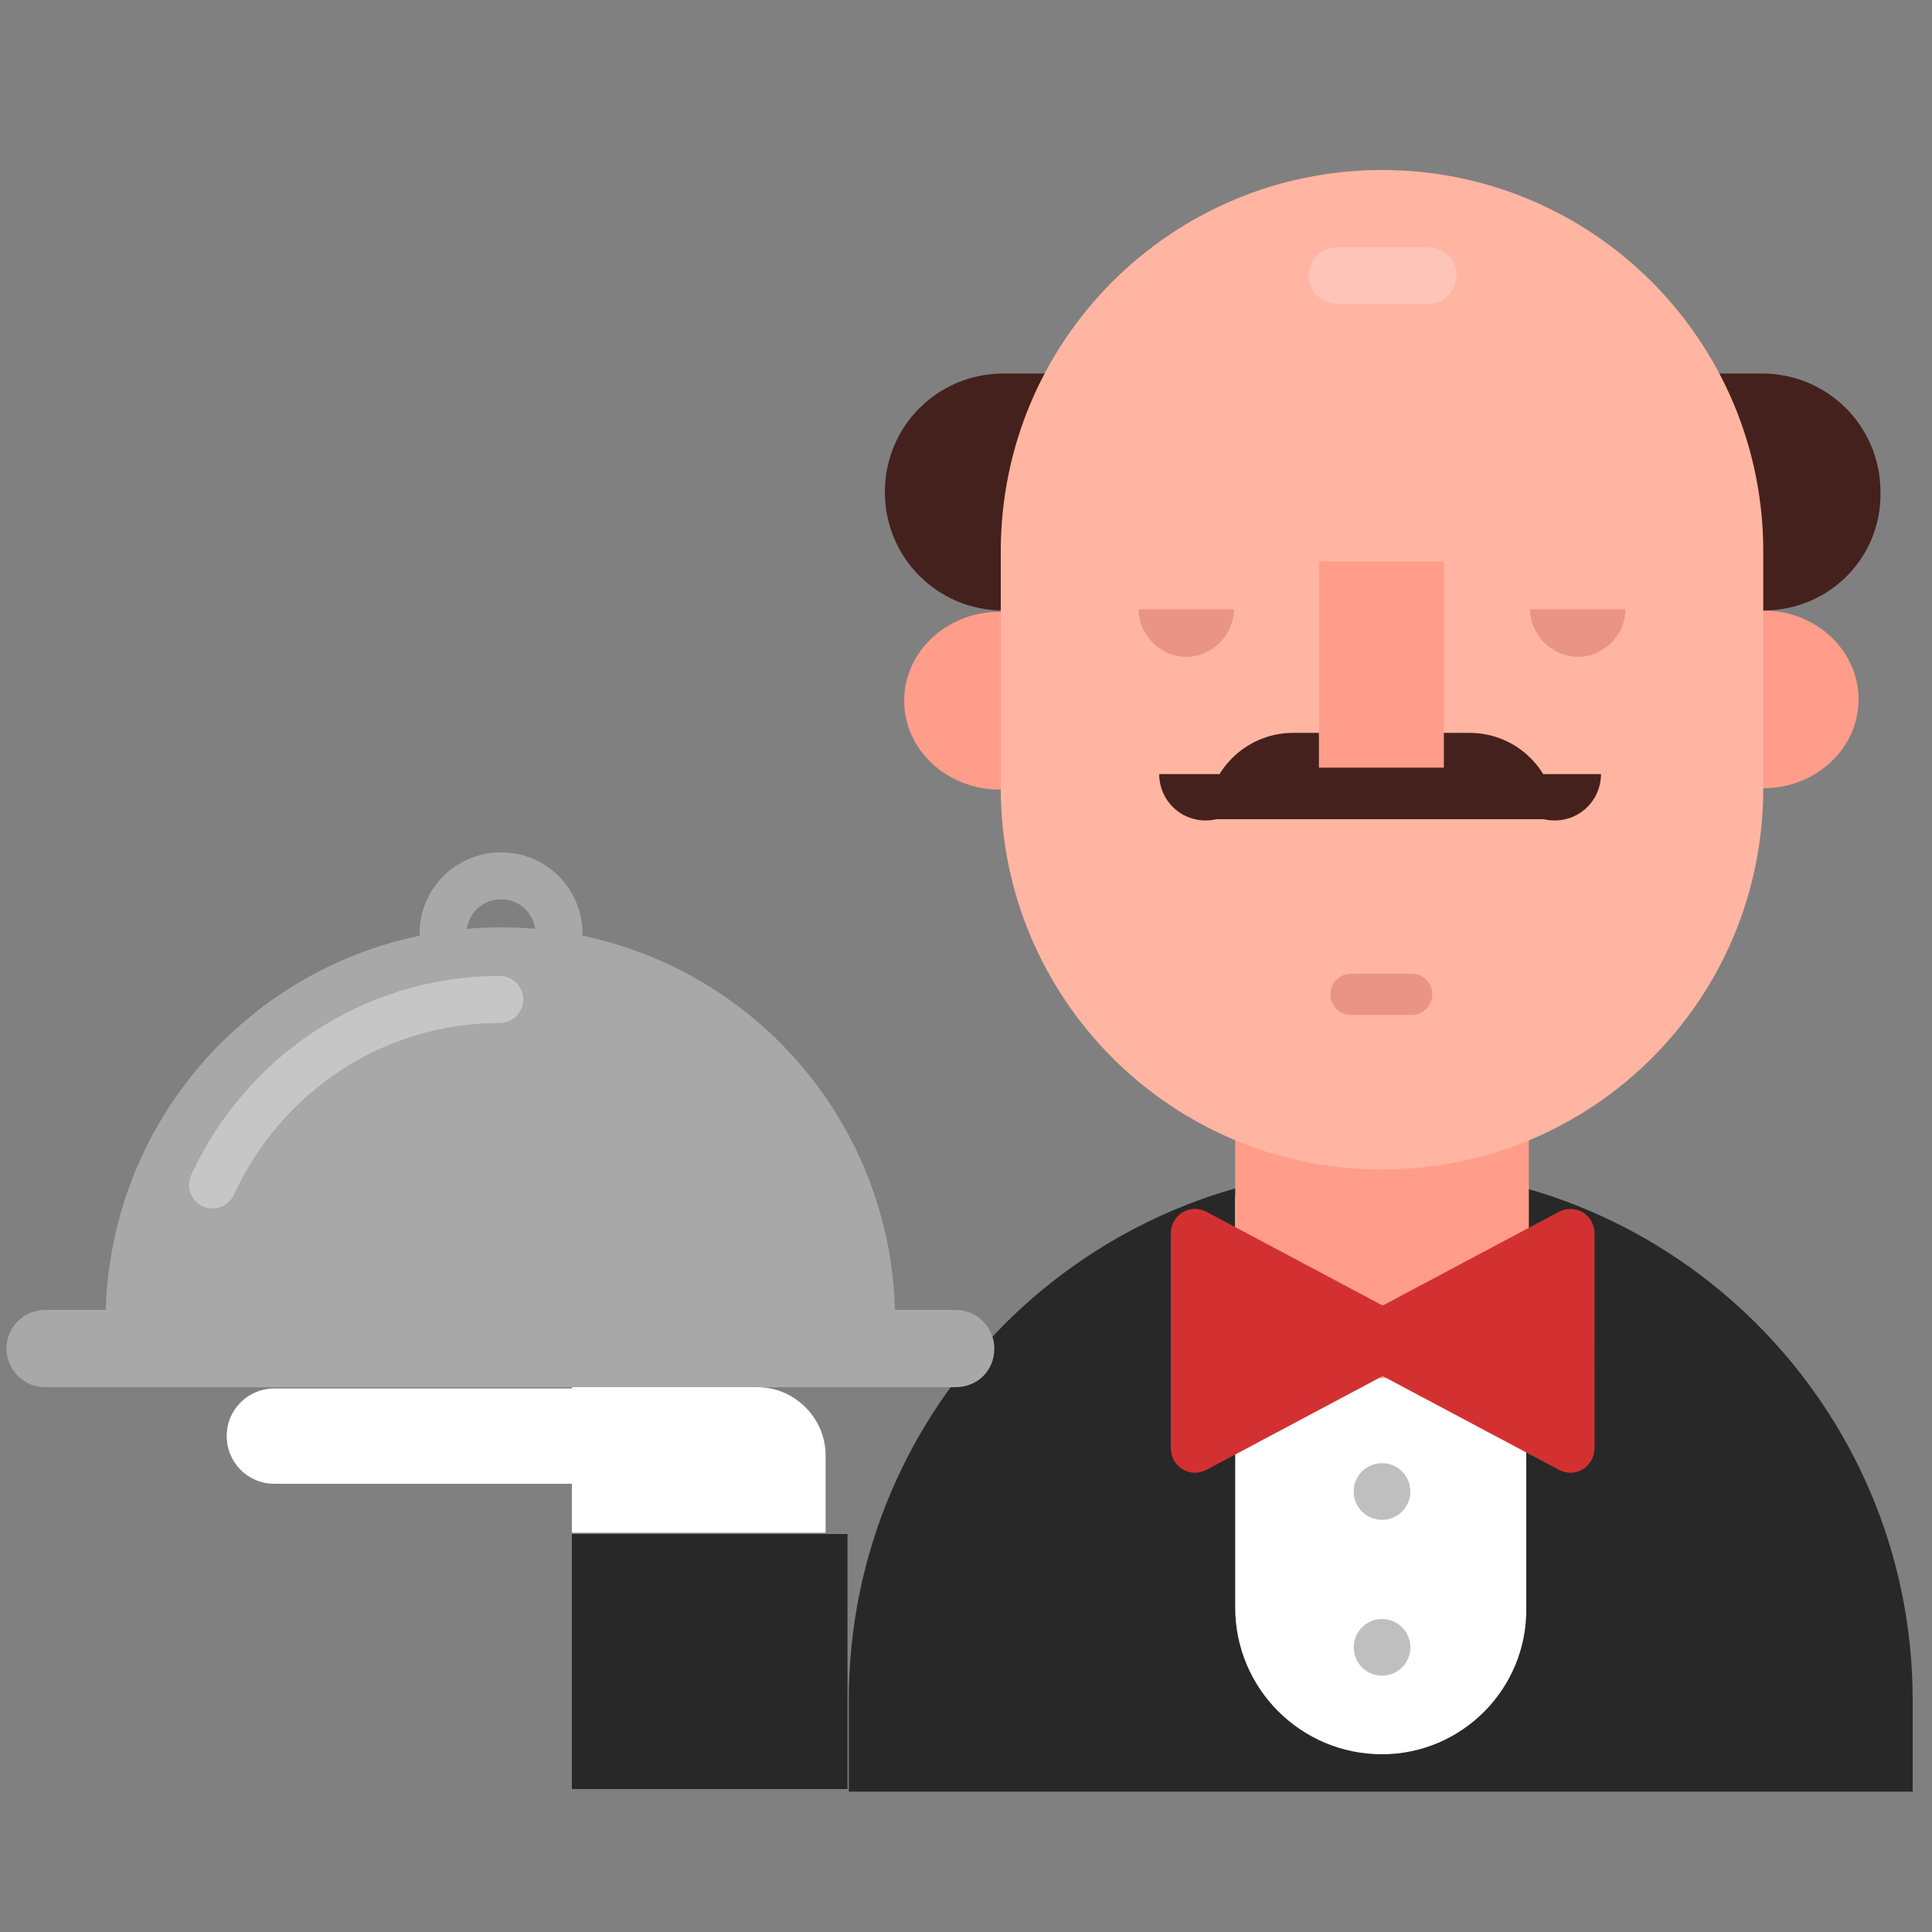 <?xml version="1.0" encoding="utf-8"?><!DOCTYPE svg PUBLIC "-//W3C//DTD SVG 1.1//EN" "http://www.w3.org/Graphics/SVG/1.1/DTD/svg11.dtd"><svg version="1.1" id="Layer_1" xmlns="http://www.w3.org/2000/svg" xmlns:xlink="http://www.w3.org/1999/xlink" x="0px" y="0px" width="150px" height="150px" viewBox="0 0 150 150" enable-background="new 0 0 150 150" xml:space="preserve"><rect x="0" y="0" width="150" height="150" fill="#808080" stroke="none"/><path fill="#282828" d="M65.9,139.1v-7.1c0-22.8,18.5-41.3,41.3-41.3h0c22.8,0,41.3,18.5,41.3,41.3v7.1"/><rect x="44.4" y="119.1" fill="#282828" width="21.4" height="19.8"/><path fill="#FFFFFF" d="M107.3,136.2L107.3,136.2c-6.3,0-11.4-5.1-11.4-11.4V93c0-0.4,0.3-0.7,0.7-0.7h21.2c0.4,0,0.7,0.3,0.7,0.7	v31.8C118.6,131.1,113.5,136.2,107.3,136.2z"/><path fill="#FFFFFF" d="M64.1,119H44.4v-11.3h14.4c2.9,0,5.3,2.4,5.3,5.3V119z"/><circle fill="#BFBFBF" cx="107.3" cy="115.8" r="2.2"/><circle fill="#BFBFBF" cx="107.3" cy="127.9" r="2.2"/><path fill="#A8A8A8" d="M74.2,107.7H3.5c-1.7,0-3-1.4-3-3v0c0-1.7,1.4-3,3-3h70.7c1.7,0,3,1.4,3,3l0,0	C77.2,106.4,75.9,107.7,74.2,107.7z"/><path fill="#FF9D8A" d="M107.3,69.9c-6.2,0-11.4,5.2-11.4,11.6v13.9c0,6.4,5.1,11.6,11.4,11.6s11.4-5.2,11.4-11.6V81.5	C118.6,75.1,113.5,69.9,107.3,69.9z"/><path fill="#44211C" d="M136.9,47.4H77.9c-5.1,0-9.2-4.1-9.2-9.2v0c0-5.1,4.1-9.2,9.2-9.2h58.9c5.1,0,9.2,4.1,9.2,9.2v0	C146.1,43.3,142,47.4,136.9,47.4z"/><g><ellipse fill="#FF9D8A" cx="77.6" cy="54.4" rx="7.4" ry="6.9"/></g><g><ellipse fill="#FF9D8A" cx="136.9" cy="54.3" rx="7.4" ry="6.9"/></g><g><path fill="#FFB5A1" d="M107.3,90.8L107.3,90.8c-16.4,0-29.6-13.3-29.6-29.6V42.8c0-16.4,13.3-29.6,29.6-29.6h0 c16.4,0,29.6,13.3,29.6,29.6v18.4C136.9,77.6,123.7,90.8,107.3,90.8z"/></g><g><path fill="#EA9486" d="M95.8,47.3c0,2-1.7,3.7-3.7,3.7c-2,0-3.7-1.7-3.7-3.7"/></g><g><path fill="#EA9486" d="M126.2,47.3c0,2-1.7,3.7-3.7,3.7c-2,0-3.7-1.7-3.7-3.7"/></g><path fill="#FFC4B8" d="M110.9,23.6h-7.1c-1.2,0-2.2-1-2.2-2.2v0c0-1.2,1-2.2,2.2-2.2h7.1c1.2,0,2.2,1,2.2,2.2v0	C113,22.7,112,23.6,110.9,23.6z"/><path fill="#D33131" d="M93.7,94.1l15.6,8.3c1.3,0.7,1.3,2.7,0,3.4l-15.6,8.3c-1.3,0.7-2.8-0.2-2.8-1.7V95.8	C90.9,94.3,92.4,93.4,93.7,94.1z"/><path fill="#D33131" d="M121,94.1l-15.6,8.3c-1.3,0.7-1.3,2.7,0,3.4l15.6,8.3c1.3,0.7,2.8-0.2,2.8-1.7V95.8	C123.8,94.3,122.3,93.4,121,94.1z"/><path fill="#FFFFFF" d="M47,115.2H21.3c-2.1,0-3.7-1.7-3.7-3.7v0c0-2.1,1.7-3.7,3.7-3.7H47c2.1,0,3.7,1.7,3.7,3.7v0	C50.7,113.5,49.1,115.2,47,115.2z"/><path fill="#A8A8A8" d="M8.2,102.6C8.2,85.7,21.9,72,38.9,72s30.6,13.7,30.6,30.6"/><path fill="none" stroke="#A8A8A8" stroke-width="3.648" stroke-miterlimit="10" d="M38.9,77L38.9,77c-2.5,0-4.5-2-4.5-4.5v0	c0-2.5,2-4.5,4.5-4.5h0c2.5,0,4.5,2,4.5,4.5v0C43.4,75,41.4,77,38.9,77z"/><path fill="none" stroke="#C6C6C6" stroke-width="3.648" stroke-linecap="round" stroke-linejoin="round" stroke-miterlimit="10" d="M16.5,92c3.9-8.5,12.4-14.4,22.3-14.4"/><path fill="#EA9486" d="M109.6,78.8h-4.7c-0.9,0-1.6-0.7-1.6-1.6v0c0-0.9,0.7-1.6,1.6-1.6h4.7c0.9,0,1.6,0.7,1.6,1.6v0	C111.2,78.1,110.5,78.8,109.6,78.8z"/><path fill="#44211C" d="M93.7,63.6L93.7,63.6c0-3.7,3-6.7,6.7-6.7h13.7c3.7,0,6.7,3,6.7,6.7v0"/><g><rect x="102.4" y="43.6" fill="#FF9D8A" width="9.7" height="16"/></g><path fill="#44211C" d="M97.2,60.1c0,2-1.6,3.6-3.6,3.6c-2,0-3.6-1.6-3.6-3.6"/><path fill="#44211C" d="M124.3,60.1c0,2-1.6,3.6-3.6,3.6s-3.6-1.6-3.6-3.6"/></svg>